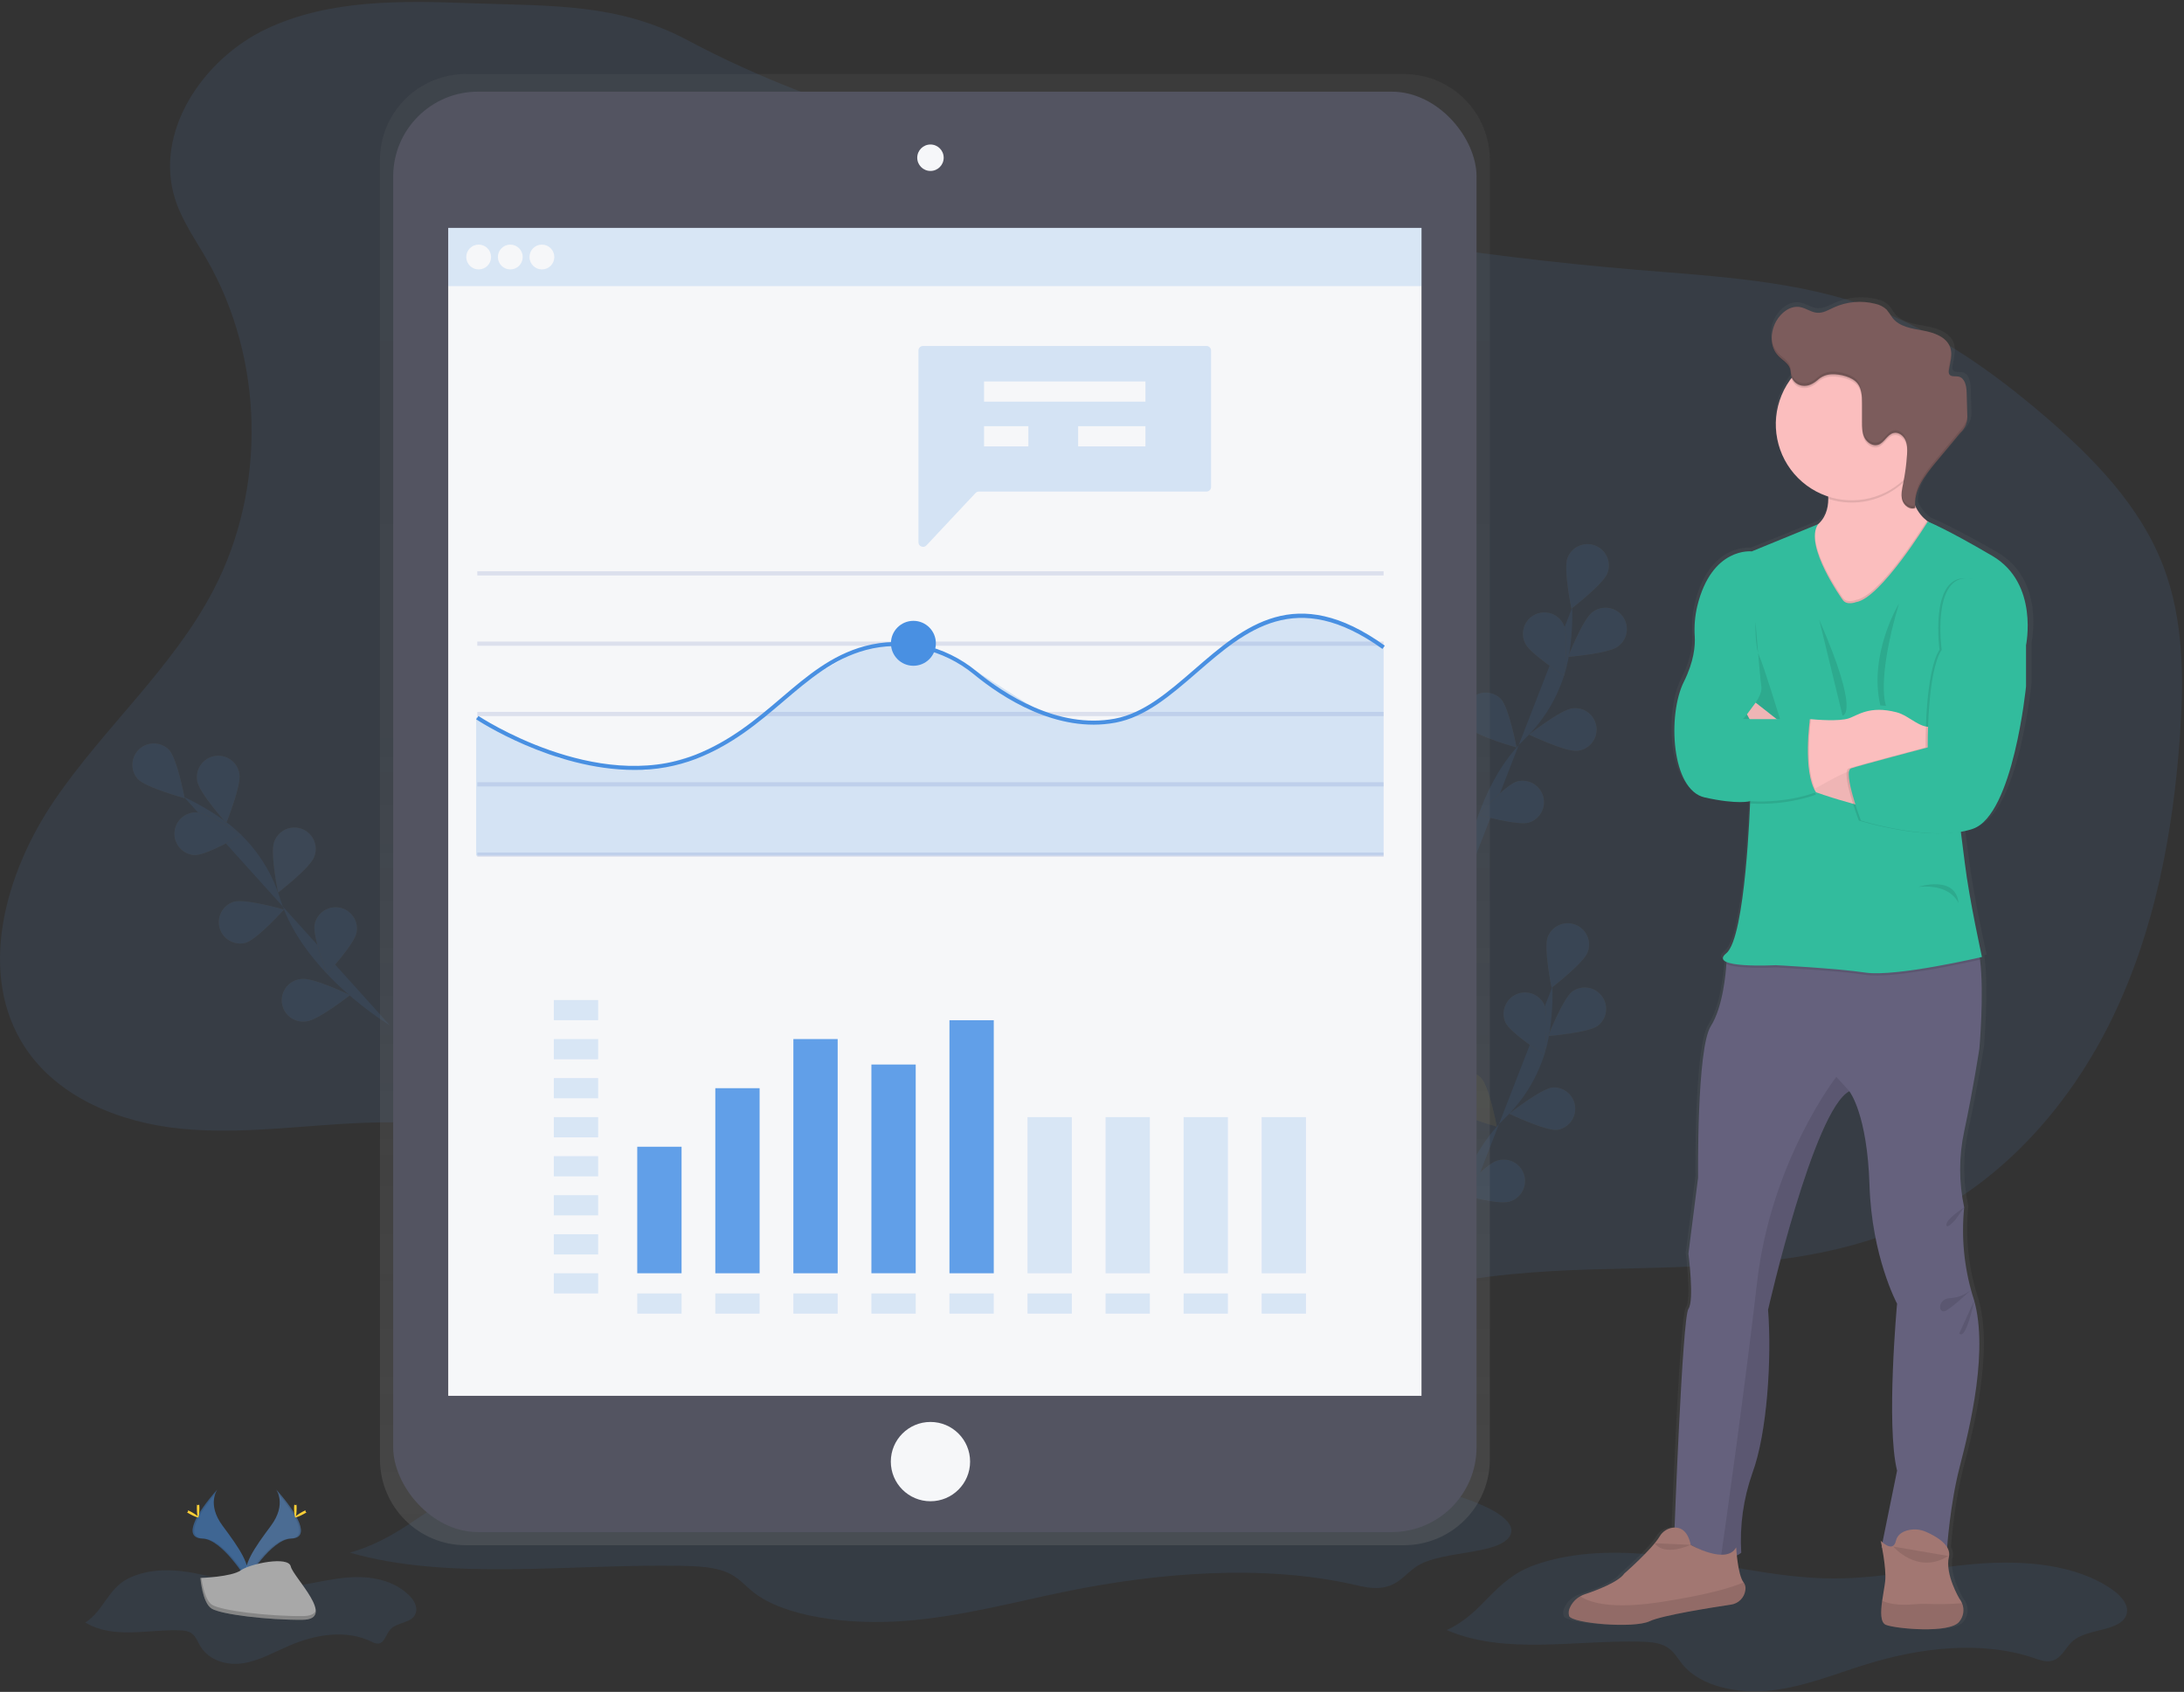 <?xml version="1.0" encoding="UTF-8"?>
<svg width="515px" height="399px" viewBox="0 0 515 399" version="1.1" xmlns="http://www.w3.org/2000/svg" xmlns:xlink="http://www.w3.org/1999/xlink">
    <rect x="0" y="0" width="515" height="399" fill="#333333" stroke="none"/>
    <!-- Generator: Sketch 43.1 (39012) - http://www.bohemiancoding.com/sketch -->
    <title>undraw_report_mx0anew</title>
    <desc>Created with Sketch.</desc>
    <defs>
        <linearGradient x1="49.996%" y1="100.004%" x2="49.996%" y2="7.92274891e-06%" id="linearGradient-1">
            <stop stop-color="#808080" stop-opacity="0.25" offset="0%"></stop>
            <stop stop-color="#808080" stop-opacity="0.12" offset="54%"></stop>
            <stop stop-color="#808080" stop-opacity="0.1" offset="100%"></stop>
        </linearGradient>
        <linearGradient x1="95039%" y1="83764%" x2="95039%" y2="17791%" id="linearGradient-2">
            <stop stop-color="#808080" stop-opacity="0.25" offset="0%"></stop>
            <stop stop-color="#808080" stop-opacity="0.12" offset="54%"></stop>
            <stop stop-color="#808080" stop-opacity="0.1" offset="100%"></stop>
        </linearGradient>
    </defs>
    <g id="Page-1" stroke="none" stroke-width="1" fill="none" fill-rule="evenodd">
        <g id="undraw_report_mx0anew" fill-rule="nonzero">
            <path d="M111.577,0.776 C95.032,0.167 77.75,-0.262 62.79,6.833 C47.83,13.927 36.264,31.115 41.281,46.918 C42.918,52.07 46.107,56.56 48.796,61.25 C62.243,84.704 62.866,115.02 50.401,139.012 C40.805,157.481 24.541,171.537 12.832,188.744 C1.123,205.952 -5.531,229.801 5.988,247.137 C13.875,259.007 28.511,264.783 42.69,266.183 C56.869,267.582 71.129,265.378 85.37,264.811 C113.082,263.746 140.676,268.966 166.085,280.081 C201.064,295.422 231.198,321.666 268.028,331.794 C272.45,333.008 277.072,333.989 281.594,333.165 C289.614,331.703 295.444,325.071 301.722,319.833 C321.766,303.23 349.515,300.131 375.531,299.36 C401.548,298.588 428.645,299.183 452.162,288.008 C472.696,278.253 488.503,260.102 498.332,239.6 C508.16,219.098 512.43,196.315 514.039,173.627 C514.99,160.124 514.957,146.183 510.126,133.541 C504.695,119.329 493.681,108.011 482.129,98.117 C470.059,87.775 456.903,78.405 442,72.825 C424.199,66.159 404.875,65.207 385.922,63.626 C347.056,60.379 308.493,54.184 270.565,45.095 C234.568,36.486 195.043,27.082 162.258,9.546 C145.804,0.743 130.126,1.443 111.577,0.776 Z" id="Shape" fill="#619FE8" opacity="0.1"></path>
            <g id="Group" opacity="0.1" transform="translate(330.799, 217.593)">
                <path d="M8.986,82.69 C8.986,82.69 10.671,59.069 23.96,46.19 C29.571,40.824 33.288,33.781 34.555,26.121 C35.128,22.479 35.366,18.793 35.269,15.108" id="Shape" fill="#4990E2"></path>
                <path d="M43.594,6.942 C42.618,9.551 35.074,15.351 35.074,15.351 C35.074,15.351 33.17,6.023 34.156,3.414 C35.13,0.807 38.032,-0.517 40.638,0.457 C43.245,1.431 44.568,4.335 43.594,6.942 L43.594,6.942 Z" id="Shape" fill="#B6983F"></path>
                <path d="M46.003,24.307 C43.765,25.964 34.284,26.73 34.284,26.73 C34.284,26.73 37.759,17.869 39.996,16.208 C42.232,14.639 45.309,15.137 46.937,17.33 C48.565,19.524 48.15,22.615 46.003,24.302 L46.003,24.307 Z" id="Shape" fill="#B6983F"></path>
                <path d="M36.44,48.861 C33.67,49.166 25.098,45.052 25.098,45.052 C25.098,45.052 32.571,39.157 35.336,38.862 C38.005,38.715 40.324,40.681 40.617,43.339 C40.911,45.997 39.077,48.421 36.44,48.861 L36.44,48.861 Z" id="Shape" fill="#B6983F"></path>
                <path d="M25.022,65.811 C22.347,66.578 13.199,63.959 13.199,63.959 C13.199,63.959 19.567,56.888 22.242,56.122 C23.991,55.565 25.904,56.004 27.236,57.266 C28.568,58.528 29.11,60.415 28.649,62.192 C28.189,63.969 26.799,65.355 25.022,65.811 L25.022,65.811 Z" id="Shape" fill="#B6983F"></path>
                <path d="M24.184,23.531 C25.374,26.045 33.38,31.182 33.38,31.182 C33.38,31.182 34.484,21.731 33.289,19.212 C32.051,16.781 29.104,15.777 26.639,16.946 C24.175,18.115 23.087,21.033 24.184,23.531 L24.184,23.531 Z" id="Shape" fill="#B6983F"></path>
                <path d="M11.081,43.523 C12.984,45.566 22.147,48.075 22.147,48.075 C22.147,48.075 20.372,38.724 18.482,36.677 C16.589,34.644 13.41,34.525 11.371,36.411 C9.332,38.297 9.202,41.477 11.081,43.523 Z" id="Shape" fill="#B6983F"></path>
                <path d="M1.014,64.702 C2.527,67.035 11.152,71.058 11.152,71.058 C11.152,71.058 10.981,61.536 9.462,59.207 C7.911,56.962 4.856,56.359 2.568,57.847 C0.281,59.334 -0.408,62.372 1.014,64.702 Z" id="Shape" fill="#B6983F"></path>
                <path d="M43.594,6.942 C42.618,9.551 35.074,15.351 35.074,15.351 C35.074,15.351 33.17,6.023 34.156,3.414 C35.13,0.807 38.032,-0.517 40.638,0.457 C43.245,1.431 44.568,4.335 43.594,6.942 L43.594,6.942 Z" id="Shape" fill="#4990E2"></path>
                <path d="M46.003,24.307 C43.765,25.964 34.284,26.73 34.284,26.73 C34.284,26.73 37.759,17.869 39.996,16.208 C42.232,14.639 45.309,15.137 46.937,17.33 C48.565,19.524 48.15,22.615 46.003,24.302 L46.003,24.307 Z" id="Shape" fill="#4990E2"></path>
                <path d="M36.44,48.861 C33.67,49.166 25.098,45.052 25.098,45.052 C25.098,45.052 32.571,39.157 35.336,38.862 C38.005,38.715 40.324,40.681 40.617,43.339 C40.911,45.997 39.077,48.421 36.44,48.861 L36.44,48.861 Z" id="Shape" fill="#4990E2"></path>
                <path d="M25.022,65.811 C22.347,66.578 13.199,63.959 13.199,63.959 C13.199,63.959 19.567,56.888 22.242,56.122 C23.991,55.565 25.904,56.004 27.236,57.266 C28.568,58.528 29.11,60.415 28.649,62.192 C28.189,63.969 26.799,65.355 25.022,65.811 L25.022,65.811 Z" id="Shape" fill="#4990E2"></path>
                <path d="M24.184,23.531 C25.374,26.045 33.38,31.182 33.38,31.182 C33.38,31.182 34.484,21.731 33.289,19.212 C32.051,16.781 29.104,15.777 26.639,16.946 C24.175,18.115 23.087,21.033 24.184,23.531 L24.184,23.531 Z" id="Shape" fill="#4990E2"></path>
                <path d="M11.081,43.523 C12.984,45.566 22.147,48.075 22.147,48.075 C22.147,48.075 20.372,38.724 18.482,36.677 C16.589,34.644 13.41,34.525 11.371,36.411 C9.332,38.297 9.202,41.477 11.081,43.523 Z" id="Shape" fill="#B6983F"></path>
                <path d="M1.014,64.702 C2.527,67.035 11.152,71.058 11.152,71.058 C11.152,71.058 10.981,61.536 9.462,59.207 C7.911,56.962 4.856,56.359 2.568,57.847 C0.281,59.334 -0.408,62.372 1.014,64.702 Z" id="Shape" fill="#B6983F"></path>
            </g>
            <g id="Group" opacity="0.1" transform="translate(335.559, 128.08)">
                <path d="M8.891,82.795 C8.891,82.795 10.576,59.174 23.865,46.294 C29.473,40.927 33.191,33.885 34.46,26.225 C35.037,22.584 35.276,18.898 35.174,15.212" id="Shape" fill="#4990E2"></path>
                <path d="M43.499,7.047 C42.547,9.651 34.984,15.451 34.984,15.451 C34.984,15.451 33.08,6.123 34.06,3.519 C35.034,0.911 37.937,-0.412 40.543,0.562 C43.15,1.536 44.473,4.44 43.499,7.047 L43.499,7.047 Z" id="Shape" fill="#B6983F"></path>
                <path d="M45.922,24.407 C43.689,26.068 34.203,26.83 34.203,26.83 C34.203,26.83 37.678,17.974 39.915,16.312 C41.357,15.18 43.3,14.92 44.989,15.633 C46.678,16.347 47.846,17.921 48.04,19.745 C48.234,21.569 47.423,23.354 45.922,24.407 L45.922,24.407 Z" id="Shape" fill="#B6983F"></path>
                <path d="M36.345,48.966 C33.58,49.27 25.007,45.157 25.007,45.157 C25.007,45.157 32.48,39.267 35.246,38.967 C37.054,38.734 38.847,39.497 39.934,40.96 C41.021,42.424 41.234,44.361 40.49,46.026 C39.745,47.691 38.161,48.824 36.345,48.989 L36.345,48.966 Z" id="Shape" fill="#B6983F"></path>
                <path d="M24.927,65.916 C22.252,66.683 13.103,64.064 13.103,64.064 C13.103,64.064 19.477,56.993 22.147,56.222 C24.808,55.496 27.559,57.046 28.318,59.699 C29.077,62.352 27.564,65.122 24.922,65.916 L24.927,65.916 Z" id="Shape" fill="#B6983F"></path>
                <path d="M24.089,23.631 C25.279,26.149 33.289,31.287 33.289,31.287 C33.289,31.287 34.389,21.831 33.199,19.317 C32.451,17.653 30.862,16.523 29.045,16.362 C27.228,16.202 25.466,17.036 24.438,18.544 C23.41,20.051 23.277,21.997 24.089,23.631 Z" id="Shape" fill="#B6983F"></path>
                <path d="M10.985,43.623 C12.889,45.671 22.056,48.175 22.056,48.175 C22.056,48.175 20.276,38.824 18.387,36.781 C16.481,34.821 13.36,34.738 11.353,36.594 C9.345,38.45 9.182,41.568 10.985,43.623 L10.985,43.623 Z" id="Shape" fill="#B6983F"></path>
                <path d="M0.919,64.807 C2.437,67.14 11.057,71.163 11.057,71.163 C11.057,71.163 10.885,61.64 9.367,59.312 C8.411,57.746 6.679,56.823 4.846,56.902 C3.013,56.982 1.368,58.052 0.552,59.695 C-0.265,61.339 -0.125,63.297 0.919,64.807 L0.919,64.807 Z" id="Shape" fill="#B6983F"></path>
                <path d="M43.499,7.047 C42.547,9.651 34.984,15.451 34.984,15.451 C34.984,15.451 33.08,6.123 34.06,3.519 C35.034,0.911 37.937,-0.412 40.543,0.562 C43.15,1.536 44.473,4.44 43.499,7.047 L43.499,7.047 Z" id="Shape" fill="#4990E2"></path>
                <path d="M45.922,24.407 C43.689,26.068 34.203,26.83 34.203,26.83 C34.203,26.83 37.678,17.974 39.915,16.312 C41.357,15.18 43.3,14.92 44.989,15.633 C46.678,16.347 47.846,17.921 48.04,19.745 C48.234,21.569 47.423,23.354 45.922,24.407 L45.922,24.407 Z" id="Shape" fill="#4990E2"></path>
                <path d="M36.345,48.966 C33.58,49.27 25.007,45.157 25.007,45.157 C25.007,45.157 32.48,39.267 35.246,38.967 C37.054,38.734 38.847,39.497 39.934,40.96 C41.021,42.424 41.234,44.361 40.49,46.026 C39.745,47.691 38.161,48.824 36.345,48.989 L36.345,48.966 Z" id="Shape" fill="#4990E2"></path>
                <path d="M24.927,65.916 C22.252,66.683 13.103,64.064 13.103,64.064 C13.103,64.064 19.477,56.993 22.147,56.222 C24.808,55.496 27.559,57.046 28.318,59.699 C29.077,62.352 27.564,65.122 24.922,65.916 L24.927,65.916 Z" id="Shape" fill="#4990E2"></path>
                <path d="M24.089,23.631 C25.279,26.149 33.289,31.287 33.289,31.287 C33.289,31.287 34.389,21.831 33.199,19.317 C32.451,17.653 30.862,16.523 29.045,16.362 C27.228,16.202 25.466,17.036 24.438,18.544 C23.41,20.051 23.277,21.997 24.089,23.631 Z" id="Shape" fill="#4990E2"></path>
                <path d="M10.985,43.623 C12.889,45.671 22.056,48.175 22.056,48.175 C22.056,48.175 20.276,38.824 18.387,36.781 C16.481,34.821 13.36,34.738 11.353,36.594 C9.345,38.45 9.182,41.568 10.985,43.623 L10.985,43.623 Z" id="Shape" fill="#4990E2"></path>
                <path d="M0.919,64.807 C2.437,67.14 11.057,71.163 11.057,71.163 C11.057,71.163 10.885,61.64 9.367,59.312 C8.411,57.746 6.679,56.823 4.846,56.902 C3.013,56.982 1.368,58.052 0.552,59.695 C-0.265,61.339 -0.125,63.297 0.919,64.807 L0.919,64.807 Z" id="Shape" fill="#B6983F"></path>
            </g>
            <g id="Group" opacity="0.1" transform="translate(30.938, 175.217)">
                <path d="M61.015,66.606 C61.015,66.606 40.686,54.484 35.15,36.829 C32.883,29.403 28.266,22.915 21.995,18.341 C19,16.189 15.813,14.318 12.475,12.751" id="Shape" fill="#4990E2"></path>
                <path d="M8.929,1.628 C10.833,3.671 12.608,13.022 12.608,13.022 C12.608,13.022 3.427,10.523 1.537,8.48 C-0.262,6.427 -0.101,3.313 1.902,1.457 C3.904,-0.399 7.019,-0.323 8.929,1.628 L8.929,1.628 Z" id="Shape" fill="#B6983F"></path>
                <path d="M25.517,7.309 C25.993,10.051 22.413,18.869 22.413,18.869 C22.413,18.869 16.064,11.78 15.588,9.037 C15.23,7.241 15.873,5.392 17.268,4.207 C18.663,3.021 20.591,2.685 22.305,3.33 C24.018,3.974 25.248,5.497 25.517,7.309 L25.517,7.309 Z" id="Shape" fill="#B6983F"></path>
                <path d="M43.147,26.868 C42.195,29.477 34.632,35.282 34.632,35.282 C34.632,35.282 32.728,25.954 33.703,23.35 C34.295,21.612 35.784,20.334 37.59,20.012 C39.396,19.69 41.235,20.375 42.39,21.801 C43.545,23.226 43.835,25.167 43.147,26.868 L43.147,26.868 Z" id="Shape" fill="#B6983F"></path>
                <path d="M53.147,44.69 C52.633,47.428 46.179,54.446 46.179,54.446 C46.179,54.446 42.728,45.576 43.247,42.843 C43.581,41.073 44.833,39.617 46.532,39.022 C48.23,38.427 50.117,38.784 51.482,39.958 C52.846,41.132 53.481,42.945 53.147,44.714 L53.147,44.69 Z" id="Shape" fill="#B6983F"></path>
                <path d="M15.017,26.43 C17.797,26.497 25.988,21.669 25.988,21.669 C25.988,21.669 18.039,16.431 15.255,16.365 C12.51,16.354 10.261,18.543 10.196,21.288 C10.131,24.033 12.274,26.326 15.017,26.444 L15.017,26.43 Z" id="Shape" fill="#B6983F"></path>
                <path d="M26.978,47.128 C29.653,46.356 36.021,39.281 36.021,39.281 C36.021,39.281 26.873,36.667 24.198,37.438 C21.586,38.257 20.104,41.011 20.86,43.643 C21.616,46.275 24.335,47.822 26.983,47.128 L26.978,47.128 Z" id="Shape" fill="#B6983F"></path>
                <path d="M41.362,65.645 C44.132,65.34 51.6,59.455 51.6,59.455 C51.6,59.455 43.032,55.331 40.258,55.646 C38.395,55.748 36.741,56.872 35.96,58.567 C35.179,60.261 35.399,62.249 36.531,63.732 C37.663,65.216 39.522,65.951 41.362,65.645 L41.362,65.645 Z" id="Shape" fill="#B6983F"></path>
                <path d="M8.929,1.628 C10.833,3.671 12.608,13.022 12.608,13.022 C12.608,13.022 3.427,10.523 1.537,8.48 C-0.262,6.427 -0.101,3.313 1.902,1.457 C3.904,-0.399 7.019,-0.323 8.929,1.628 L8.929,1.628 Z" id="Shape" fill="#4990E2"></path>
                <path d="M25.517,7.309 C25.993,10.051 22.413,18.869 22.413,18.869 C22.413,18.869 16.064,11.78 15.588,9.037 C15.23,7.241 15.873,5.392 17.268,4.207 C18.663,3.021 20.591,2.685 22.305,3.33 C24.018,3.974 25.248,5.497 25.517,7.309 L25.517,7.309 Z" id="Shape" fill="#4990E2"></path>
                <path d="M43.147,26.868 C42.195,29.477 34.632,35.282 34.632,35.282 C34.632,35.282 32.728,25.954 33.703,23.35 C34.295,21.612 35.784,20.334 37.59,20.012 C39.396,19.69 41.235,20.375 42.39,21.801 C43.545,23.226 43.835,25.167 43.147,26.868 L43.147,26.868 Z" id="Shape" fill="#619FE8"></path>
                <path d="M53.147,44.69 C52.633,47.428 46.179,54.446 46.179,54.446 C46.179,54.446 42.728,45.576 43.247,42.843 C43.581,41.073 44.833,39.617 46.532,39.022 C48.23,38.427 50.117,38.784 51.482,39.958 C52.846,41.132 53.481,42.945 53.147,44.714 L53.147,44.69 Z" id="Shape" fill="#4990E2"></path>
                <path d="M15.017,26.43 C17.797,26.497 25.988,21.669 25.988,21.669 C25.988,21.669 18.039,16.431 15.255,16.365 C12.51,16.354 10.261,18.543 10.196,21.288 C10.131,24.033 12.274,26.326 15.017,26.444 L15.017,26.43 Z" id="Shape" fill="#4990E2"></path>
                <path d="M26.978,47.128 C29.653,46.356 36.021,39.281 36.021,39.281 C36.021,39.281 26.873,36.667 24.198,37.438 C21.586,38.257 20.104,41.011 20.86,43.643 C21.616,46.275 24.335,47.822 26.983,47.128 L26.978,47.128 Z" id="Shape" fill="#4990E2"></path>
                <path d="M41.362,65.645 C44.132,65.34 51.6,59.455 51.6,59.455 C51.6,59.455 43.032,55.331 40.258,55.646 C38.395,55.748 36.741,56.872 35.96,58.567 C35.179,60.261 35.399,62.249 36.531,63.732 C37.663,65.216 39.522,65.951 41.362,65.645 L41.362,65.645 Z" id="Shape" fill="#4990E2"></path>
            </g>
            <path d="M341.142,384.407 C354.807,390.353 371.481,386.735 386.988,387.154 C389.106,387.211 391.357,387.387 393.056,388.416 C394.756,389.444 395.598,391.106 396.764,392.534 C401.11,397.838 410.015,399.543 417.797,398.643 C425.579,397.743 432.714,394.762 440.058,392.496 C452.753,388.573 467.26,386.782 479.783,391.068 C480.93,391.458 482.163,391.91 483.372,391.753 C486.118,391.406 486.937,388.558 488.855,386.935 C492.32,383.997 499.85,384.797 501.373,380.926 C502.263,378.66 500.212,376.336 497.975,374.789 C489.407,368.866 477.175,367.889 465.975,368.804 C454.775,369.718 443.766,372.237 432.51,372.246 C418.483,372.246 404.932,368.38 391.043,366.794 C381.424,365.699 370.924,365.842 361.904,369.065 C352.128,372.551 349.976,380.402 341.142,384.407 Z" id="Shape" fill="#4990E2" opacity="0.1"></path>
            <path d="M82.538,366.166 C105.861,372.884 134.324,368.794 160.788,369.27 C164.41,369.337 168.246,369.532 171.154,370.699 C174.062,371.865 175.49,373.746 177.485,375.355 C184.9,381.35 200.098,383.278 213.378,382.259 C226.657,381.24 238.842,377.874 251.379,375.312 C273.045,370.88 297.815,368.861 319.186,373.693 C321.147,374.136 323.212,374.646 325.316,374.47 C330,374.074 331.394,370.861 334.674,369.023 C340.59,365.69 353.437,366.609 356.035,362.238 C357.559,359.676 354.055,357.048 350.238,355.3 C335.635,348.611 314.74,347.506 295.62,348.539 C276.501,349.573 257.709,352.415 238.504,352.429 C214.563,352.429 191.431,348.063 167.722,346.268 C151.301,345.03 133.381,345.183 117.984,348.839 C101.291,352.786 97.612,361.657 82.538,366.166 Z" id="Shape" fill="#4990E2" opacity="0.1"></path>
            <path d="M20.11,382.631 C26.773,386.64 34.865,384.202 42.414,384.483 C43.447,384.521 44.541,384.64 45.37,385.33 C46.198,386.021 46.607,387.149 47.173,388.111 C49.287,391.687 53.618,392.839 57.402,392.229 C61.186,391.62 64.661,389.615 68.235,388.082 C74.423,385.44 81.472,384.235 87.56,387.13 C88.081,387.464 88.692,387.63 89.311,387.606 C90.644,387.368 91.044,385.449 91.977,384.354 C93.661,382.373 97.326,382.926 98.064,380.302 C98.497,378.774 97.498,377.207 96.413,376.165 C92.253,372.17 86.293,371.513 80.844,372.127 C75.394,372.741 70.039,374.408 64.561,374.408 C57.74,374.408 51.148,371.803 44.389,370.732 C39.705,369.989 34.598,370.084 30.21,372.265 C25.455,374.646 24.408,379.94 20.11,382.631 Z" id="Shape" fill="#4990E2" opacity="0.1"></path>
            <path d="M331.028,17.46 L109.883,17.46 C104.51,17.451 99.355,19.578 95.55,23.372 C91.746,27.166 89.604,32.317 89.597,37.691 L89.597,344.192 C89.62,355.378 98.701,364.427 109.883,364.409 L331.028,364.409 C336.4,364.418 341.556,362.291 345.36,358.497 C349.165,354.703 351.306,349.552 351.314,344.178 L351.314,37.691 C351.306,32.317 349.165,27.166 345.36,23.372 C341.556,19.578 336.4,17.451 331.028,17.46 L331.028,17.46 Z" id="Shape" fill="url(#linearGradient-1)"></path>
            <rect id="Rectangle-path" fill="#535461" x="92.714" y="21.616" width="255.463" height="339.693" rx="20"></rect>
            <rect id="Rectangle-path" fill="#F6F7F9" x="105.694" y="53.746" width="229.503" height="275.429"></rect>
            <ellipse id="Oval" fill="#F6F7F9" cx="219.408" cy="37.196" rx="3.118" ry="3.119"></ellipse>
            <ellipse id="Oval" fill="#F6F7F9" cx="219.408" cy="344.687" rx="9.348" ry="9.351"></ellipse>
            <g id="Group" opacity="0.2" transform="translate(105.665, 53.327)" fill="#619FE8">
                <rect id="Rectangle-path" x="0.029" y="0.419" width="229.503" height="13.727"></rect>
            </g>
            <ellipse id="Oval" fill="#F6F7F9" cx="112.872" cy="60.612" rx="2.927" ry="2.928"></ellipse>
            <ellipse id="Oval" fill="#F6F7F9" cx="120.33" cy="60.612" rx="2.927" ry="2.928"></ellipse>
            <ellipse id="Oval" fill="#F6F7F9" cx="127.784" cy="60.612" rx="2.927" ry="2.928"></ellipse>
            <rect id="Rectangle-path" fill="#DCE0ED" x="112.548" y="134.712" width="213.715" height="1"></rect>
            <rect id="Rectangle-path" fill="#DCE0ED" x="112.548" y="151.296" width="213.715" height="1"></rect>
            <rect id="Rectangle-path" fill="#DCE0ED" x="112.548" y="167.885" width="213.715" height="1"></rect>
            <rect id="Rectangle-path" fill="#DCE0ED" x="112.548" y="184.468" width="213.715" height="1"></rect>
            <rect id="Rectangle-path" fill="#DCE0ED" x="112.548" y="201.052" width="213.715" height="1"></rect>
            <g id="Group" opacity="0.2" transform="translate(111.853, 144.745)" fill="#4990E2">
                <polygon id="Shape" points="214.41 57.022 0.433 57.022 0.433 24.407 20.057 34.082 40.367 36.838 58.187 31.463 79.687 14.784 90.501 8.537 98.407 7.013 105.97 7.418 118.407 13.565 135.318 24.34 148.588 26.045 159.107 22.416 181.411 4.147 192.797 0.086 204.71 1.928 214.41 7.532"></polygon>
            </g>
            <path d="M149.583,181.574 C130.311,181.574 112.505,169.784 112.281,169.632 L112.815,168.842 C113.091,169.027 140.497,187.163 163.786,178.079 C172.277,174.746 178.322,169.613 184.172,164.628 C190.279,159.424 196.043,154.51 203.906,152.377 C212.921,149.934 222.773,152.144 230.26,158.3 C236.662,163.561 249.409,172.008 262.874,169.485 C269.737,168.194 275.52,163.181 281.646,157.872 C293.388,147.692 305.535,137.165 326.544,152.268 L325.987,153.039 C305.587,138.374 293.736,148.654 282.27,158.591 C276.044,163.985 270.166,169.066 263.05,170.418 C249.199,173.017 236.186,164.399 229.656,159.033 C222.407,153.077 212.878,150.939 204.153,153.296 C196.5,155.372 190.826,160.219 184.786,165.352 C178.879,170.389 172.773,175.593 164.134,178.964 C159.489,180.734 154.554,181.619 149.583,181.574 L149.583,181.574 Z" id="Shape" fill="#4990E2"></path>
            <ellipse id="Oval" fill="#4990E2" cx="215.386" cy="151.71" rx="5.298" ry="5.299"></ellipse>
            <g id="Group" opacity="0.2" transform="translate(216.567, 81.419)" fill="#4990E2">
                <path d="M67.921,0.167 L1.095,0.167 C0.495,0.167 0.01,0.653 0.01,1.252 L0.01,46.461 C0.01,46.906 0.282,47.305 0.695,47.469 C1.109,47.633 1.58,47.528 1.885,47.204 L13.465,34.848 C13.67,34.629 13.956,34.505 14.255,34.505 L67.921,34.505 C68.52,34.505 69.006,34.019 69.006,33.42 L69.006,1.243 C69.001,0.647 68.517,0.167 67.921,0.167 Z" id="Shape"></path>
            </g>
            <rect id="Rectangle-path" fill="#F6F7F9" x="232.045" y="89.956" width="38.054" height="4.761"></rect>
            <rect id="Rectangle-path" fill="#F6F7F9" x="232.045" y="100.507" width="10.448" height="4.761"></rect>
            <g id="Group" opacity="0.2" transform="translate(130.416, 235.686)" fill="#619FE8">
                <rect id="Rectangle-path" x="0.181" y="0.152" width="10.448" height="4.761"></rect>
            </g>
            <g id="Group" opacity="0.2" transform="translate(130.416, 244.733)" fill="#619FE8">
                <rect id="Rectangle-path" x="0.181" y="0.309" width="10.448" height="4.761"></rect>
            </g>
            <g id="Group" opacity="0.2" transform="translate(130.416, 253.779)" fill="#619FE8">
                <rect id="Rectangle-path" x="0.181" y="0.467" width="10.448" height="4.761"></rect>
            </g>
            <g id="Group" opacity="0.2" transform="translate(130.416, 263.302)" fill="#619FE8">
                <rect id="Rectangle-path" x="0.181" y="0.152" width="10.448" height="4.761"></rect>
            </g>
            <g id="Group" opacity="0.2" transform="translate(130.416, 272.348)" fill="#619FE8">
                <rect id="Rectangle-path" x="0.181" y="0.309" width="10.448" height="4.761"></rect>
            </g>
            <g id="Group" opacity="0.2" transform="translate(130.416, 281.395)" fill="#619FE8">
                <rect id="Rectangle-path" x="0.181" y="0.467" width="10.448" height="4.761"></rect>
            </g>
            <g id="Group" opacity="0.2" transform="translate(130.416, 290.918)" fill="#619FE8">
                <rect id="Rectangle-path" x="0.181" y="0.152" width="10.448" height="4.761"></rect>
            </g>
            <g id="Group" opacity="0.2" transform="translate(130.416, 299.964)" fill="#619FE8">
                <rect id="Rectangle-path" x="0.181" y="0.309" width="10.448" height="4.761"></rect>
            </g>
            <g id="Group" opacity="0.2" transform="translate(149.931, 304.726)" fill="#619FE8">
                <rect id="Rectangle-path" x="0.338" y="0.309" width="10.448" height="4.761"></rect>
            </g>
            <g id="Group" opacity="0.2" transform="translate(168.494, 304.726)" fill="#619FE8">
                <rect id="Rectangle-path" x="0.181" y="0.309" width="10.448" height="4.761"></rect>
            </g>
            <g id="Group" opacity="0.2" transform="translate(187.056, 304.726)" fill="#619FE8">
                <rect id="Rectangle-path" x="0.024" y="0.309" width="10.448" height="4.761"></rect>
            </g>
            <g id="Group" opacity="0.2" transform="translate(205.143, 304.726)" fill="#619FE8">
                <rect id="Rectangle-path" x="0.338" y="0.309" width="10.448" height="4.761"></rect>
            </g>
            <g id="Group" opacity="0.2" transform="translate(223.706, 304.726)" fill="#619FE8">
                <rect id="Rectangle-path" x="0.181" y="0.309" width="10.448" height="4.761"></rect>
            </g>
            <g id="Group" opacity="0.2" transform="translate(242.269, 304.726)" fill="#619FE8">
                <rect id="Rectangle-path" x="0.024" y="0.309" width="10.448" height="4.761"></rect>
            </g>
            <g id="Group" opacity="0.2" transform="translate(260.356, 304.726)" fill="#619FE8">
                <rect id="Rectangle-path" x="0.338" y="0.309" width="10.448" height="4.761"></rect>
            </g>
            <g id="Group" opacity="0.2" transform="translate(278.919, 304.726)" fill="#619FE8">
                <rect id="Rectangle-path" x="0.181" y="0.309" width="10.448" height="4.761"></rect>
            </g>
            <g id="Group" opacity="0.2" transform="translate(297.482, 304.726)" fill="#619FE8">
                <rect id="Rectangle-path" x="0.024" y="0.309" width="10.448" height="4.761"></rect>
            </g>
            <rect id="Rectangle-path" fill="#F6F7F9" x="254.235" y="100.507" width="15.864" height="4.761"></rect>
            <rect id="Rectangle-path" fill="#619FE8" x="150.269" y="270.434" width="10.448" height="29.839"></rect>
            <rect id="Rectangle-path" fill="#619FE8" x="168.674" y="256.627" width="10.448" height="43.647"></rect>
            <rect id="Rectangle-path" fill="#619FE8" x="187.08" y="245.042" width="10.448" height="55.232"></rect>
            <rect id="Rectangle-path" fill="#619FE8" x="205.481" y="251.046" width="10.448" height="49.223"></rect>
            <rect id="Rectangle-path" fill="#619FE8" x="223.887" y="240.6" width="10.448" height="59.674"></rect>
            <g id="Group" opacity="0.2" transform="translate(242.269, 263.302)" fill="#619FE8">
                <rect id="Rectangle-path" x="0.024" y="0.152" width="10.448" height="36.819"></rect>
            </g>
            <g id="Group" opacity="0.2" transform="translate(260.356, 263.302)" fill="#619FE8">
                <rect id="Rectangle-path" x="0.338" y="0.152" width="10.448" height="36.819"></rect>
            </g>
            <g id="Group" opacity="0.2" transform="translate(278.919, 263.302)" fill="#619FE8">
                <rect id="Rectangle-path" x="0.181" y="0.152" width="10.448" height="36.819"></rect>
            </g>
            <g id="Group" opacity="0.2" transform="translate(297.482, 263.302)" fill="#619FE8">
                <rect id="Rectangle-path" x="0.024" y="0.152" width="10.448" height="36.819"></rect>
            </g>
            <path d="M470.963,130.223 C459.649,123.714 455.375,122.1 455.351,122.09 L455.123,121.924 C453.889,120.976 452.908,119.737 452.267,118.319 L452.267,117.543 L452.267,117.619 C452.448,114.172 454.899,111.034 457.227,108.297 L463.172,101.297 C463.85,100.606 464.372,99.779 464.704,98.869 C464.827,98.382 464.881,97.881 464.866,97.379 L464.866,96.769 C464.837,95.032 464.785,93.289 464.723,91.532 C464.666,90.013 464.276,88.099 462.757,87.785 C461.967,87.623 460.925,87.909 460.506,87.228 C460.366,86.95 460.33,86.63 460.406,86.328 C460.404,86.352 460.404,86.375 460.406,86.399 L460.406,86.314 C460.702,85.141 460.891,83.944 460.973,82.738 C461.002,82.125 460.919,81.511 460.725,80.928 C459.845,78.405 456.817,77.372 454.138,76.896 C451.458,76.419 448.459,76.01 446.779,73.915 C446.26,73.267 445.908,72.487 445.318,71.901 C444.543,71.214 443.598,70.747 442.581,70.549 C439.258,69.727 435.756,70.032 432.624,71.415 C431.329,71.991 430.03,72.772 428.611,72.687 C427.193,72.601 425.875,71.577 424.418,71.33 C422.067,70.93 419.815,72.658 418.659,74.701 C417.972,75.916 417.605,77.285 417.593,78.681 L417.593,78.914 L417.593,78.914 C417.558,80.415 418.105,81.871 419.121,82.976 C420.134,84.028 421.648,84.752 422.067,86.137 C422.238,86.699 422.195,87.309 422.348,87.88 C422.348,87.951 422.39,88.023 422.414,88.089 L422.338,88.189 C419.911,91.301 418.597,95.137 418.606,99.083 C418.657,106.939 423.783,113.86 431.282,116.196 L431.282,116.729 C431.282,118.891 430.668,121.095 428.821,122.719 L412.8,129.166 C412.8,129.166 403.142,128.018 399.658,142.14 C399.098,144.485 398.895,146.901 399.058,149.306 C399.187,151.434 398.892,155.186 396.417,160.038 C392.452,167.799 393.356,185.616 401.457,187.382 C409.106,189.049 412.1,188.335 412.405,188.273 L412.405,188.582 C412.281,191.915 411.067,220.764 406.655,224.254 C405.436,225.206 405.665,225.873 406.655,226.311 C406.655,226.311 406.655,226.497 406.626,226.83 C406.493,228.939 405.812,236.972 402.861,241.543 C399.439,246.832 399.796,277.357 399.796,277.357 L397.497,295.37 C397.497,295.37 398.925,306.482 397.497,308.425 C396.212,310.153 394.499,351.277 394.165,360.186 L394.013,360.186 C392.581,360.272 391.285,361.062 390.553,362.295 C388.649,365.371 382.033,371.051 382.033,371.051 C380.605,373.094 375.279,375.046 372.466,375.969 C372.089,376.091 371.725,376.25 371.381,376.446 C370.33,377.019 369.486,377.909 368.968,378.988 C368.597,379.632 368.503,380.397 368.706,381.112 C369.429,382.873 384.375,384.107 388.154,382.345 C391.129,380.955 402.909,379.131 407.797,378.417 C409.623,378.185 411.061,376.748 411.296,374.922 C411.383,374.297 411.211,373.664 410.82,373.17 L410.82,373.17 C409.868,372.008 409.392,368.842 409.187,366.775 C409.584,366.615 409.955,366.395 410.287,366.123 C409.885,359.713 410.804,353.289 412.985,347.249 C416.588,337.726 417.669,320.076 416.793,308.611 C416.793,308.611 427.778,261.331 436.422,256.917 L436.422,256.917 C436.555,257.084 440.749,262.473 441.282,279.143 C441.824,296.079 447.945,307.192 447.945,307.192 C447.945,307.192 445.242,335.95 447.945,346.711 L444.409,363.69 C444.152,363.466 443.985,363.295 443.985,363.295 C443.985,363.295 444.09,363.771 444.237,364.523 L444.161,364.88 L444.314,364.918 C444.713,367.042 445.308,370.741 445.066,372.913 C444.923,374.146 444.59,375.841 444.342,377.503 C443.971,380.117 443.866,382.65 445.242,383.216 C447.493,384.121 460.73,385.359 462.981,382.45 C464.011,381.239 464.266,379.549 463.638,378.088 C463.474,377.688 463.253,377.315 462.981,376.979 C462.981,376.979 459.469,371.232 460.459,367.18 C460.648,366.379 460.497,365.536 460.04,364.852 C460.192,362.861 460.992,353.658 463.072,345.84 C465.323,337.35 470.078,318.738 466.58,306.497 L466.58,306.497 C466.446,306.021 466.294,305.544 466.132,305.068 C464.113,298.387 463.44,291.371 464.152,284.428 C462.853,278.499 462.853,272.359 464.152,266.43 C466.313,256.55 467.822,246.847 467.822,246.847 C467.822,246.847 469.016,233.796 467.974,225.792 L467.903,225.278 L468.474,225.149 C468.474,225.149 465.413,211.565 464.333,202.923 C464.076,200.881 463.743,198.295 463.381,195.534 C464.379,195.374 465.361,195.131 466.318,194.805 C476.009,191.439 479.055,161.1 479.055,161.1 L479.055,151.482 C479.055,151.482 482.31,136.75 470.963,130.223 Z M398.521,364.514 C398.221,364.361 398.045,364.261 398.045,364.261 L398.045,364.261 L398.521,364.514 Z" id="Shape" fill="url(#linearGradient-2)"></path>
            <path d="M465.095,305.325 C469.312,317.457 464.39,337.145 462.105,345.935 C459.821,354.724 459.116,365.28 459.116,365.28 C450.154,366.685 443.652,364.923 443.652,364.923 L447.341,346.83 C444.704,336.108 447.341,307.449 447.341,307.449 C447.341,307.449 441.367,296.374 440.839,279.495 C440.32,262.878 436.227,257.512 436.079,257.345 L436.079,257.345 C427.645,261.74 416.922,308.863 416.922,308.863 C417.802,320.29 416.745,337.869 413.233,347.363 C411.102,353.394 410.206,359.791 410.596,366.175 C409.368,367.213 407.659,367.389 405.812,367.094 C400.81,366.261 394.808,361.938 394.808,361.938 C394.808,361.938 396.712,310.606 398.14,308.668 C399.568,306.73 398.14,295.655 398.14,295.655 L400.42,277.724 C400.42,277.724 400.072,247.304 403.409,242.014 C406.293,237.457 406.955,229.454 407.083,227.354 C407.083,227.021 407.112,226.835 407.112,226.835 L412.195,220.74 C412.195,220.74 461.41,217.05 465.099,220.74 C466.008,221.65 466.565,223.707 466.898,226.302 C467.912,234.277 466.751,247.285 466.751,247.285 C466.751,247.285 465.275,256.955 463.167,266.806 C461.897,272.716 461.897,278.828 463.167,284.737 C462.467,291.66 463.122,298.653 465.095,305.325 L465.095,305.325 Z" id="Shape" fill="#65617D"></path>
            <path d="M462.02,382.421 C459.821,385.321 446.903,384.087 444.704,383.188 C443.362,382.631 443.466,380.107 443.828,377.503 C444.057,375.846 444.395,374.17 444.533,372.927 C444.885,369.761 443.476,363.342 443.476,363.342 C443.476,363.342 446.379,366.418 447.079,363.342 C447.388,362 448.469,361.309 449.587,360.962 C451.094,360.509 452.713,360.61 454.152,361.247 C456.432,362.238 460.244,364.352 459.559,367.209 C458.607,371.246 462.02,376.974 462.02,376.974 C462.284,377.31 462.499,377.682 462.658,378.079 C463.271,379.532 463.025,381.206 462.02,382.421 Z" id="Shape" fill="#A27772"></path>
            <path d="M462.02,382.421 C459.821,385.321 446.903,384.087 444.704,383.188 C443.362,382.631 443.466,380.107 443.828,377.503 C445.213,378.15 447.574,378.693 451.506,378.326 C452.425,378.241 453.348,378.212 454.271,378.241 C457.067,378.369 459.869,378.313 462.658,378.074 C463.273,379.528 463.027,381.205 462.02,382.421 Z" id="Shape" fill="#000000" opacity="0.1"></path>
            <path d="M416.936,308.844 C417.816,320.271 416.76,337.85 413.247,347.344 C411.117,353.375 410.22,359.772 410.61,366.156 C409.382,367.194 407.673,367.37 405.827,367.075 C406.888,359.648 411.405,327.709 414.323,302.469 C417.597,273.724 433.019,253.946 433.019,253.946 L436.094,257.331 C427.65,261.721 416.936,308.844 416.936,308.844 Z" id="Shape" fill="#000000" opacity="0.1"></path>
            <path d="M456.746,124.061 L454.599,134.608 L444.09,152.277 L431.129,146.74 C431.129,146.74 413.518,128.28 424.585,125.642 C425.91,125.359 427.162,124.801 428.259,124.004 C430.434,122.366 431.115,119.981 431.115,117.648 C431.115,113.796 429.316,110.082 429.316,110.082 L451.986,102.94 C451.05,105.92 450.503,109.009 450.358,112.129 C450.187,118.319 452.481,121.347 454.361,122.8 C455.065,123.374 455.876,123.803 456.746,124.061 L456.746,124.061 Z" id="Shape" fill="#FBBEBE"></path>
            <path d="M452.001,102.964 C451.064,105.944 450.517,109.033 450.373,112.153 C449.961,112.645 449.52,113.112 449.054,113.553 C444.287,118.112 437.402,119.685 431.129,117.648 C431.129,113.796 429.33,110.082 429.33,110.082 L452.001,102.964 Z" id="Shape" fill="#000000" opacity="0.1"></path>
            <path d="M454.599,100.064 C454.597,107.318 450.227,113.856 443.526,116.629 C436.826,119.402 429.115,117.863 423.991,112.73 C418.867,107.598 417.339,99.882 420.12,93.183 C422.9,86.484 429.442,82.121 436.693,82.128 C441.451,82.113 446.018,83.999 449.38,87.366 C452.742,90.734 454.621,95.305 454.599,100.064 L454.599,100.064 Z" id="Shape" fill="#FBBEBE"></path>
            <path d="M456.746,124.061 L454.599,134.608 L444.09,152.277 L431.129,146.74 C431.129,146.74 413.518,128.28 424.585,125.642 C425.91,125.359 427.162,124.801 428.259,124.004 C426.26,129.504 434.513,140.94 434.513,140.94 C435.465,142.369 437.679,141.464 437.679,141.464 C442.99,140.664 452.781,125.366 454.376,122.823 C455.077,123.387 455.882,123.808 456.746,124.061 L456.746,124.061 Z" id="Shape" fill="#000000" opacity="0.1"></path>
            <path d="M466.894,226.33 C463.776,227.04 446.508,230.868 439.959,229.911 C432.757,228.854 418.745,228.154 418.745,228.154 C418.745,228.154 409.825,228.63 407.078,227.382 C407.078,227.049 407.107,226.863 407.107,226.863 L412.19,220.769 C412.19,220.769 461.406,217.079 465.095,220.769 C466.004,221.669 466.56,223.726 466.894,226.33 Z" id="Shape" fill="#000000" opacity="0.1"></path>
            <path d="M434.513,141.464 C434.513,141.464 425.241,128.608 428.735,123.614 L413.071,130.037 C413.071,130.037 403.642,128.894 400.22,142.969 C399.673,145.307 399.476,147.714 399.634,150.111 C399.758,152.234 399.472,155.972 397.055,160.805 C393.185,168.542 394.065,186.297 401.976,188.059 C409.887,189.82 412.695,188.935 412.695,188.935 C412.695,188.935 411.643,221.112 407.074,224.802 C402.504,228.492 418.721,227.616 418.721,227.616 C418.721,227.616 432.733,228.32 439.939,229.373 C447.146,230.425 467.355,225.683 467.355,225.683 C467.355,225.683 464.366,212.141 463.314,203.528 C462.262,194.915 459.797,176.569 459.797,176.569 L477.727,152.287 C477.727,152.287 480.887,137.607 469.816,131.103 C458.745,124.599 454.585,123.009 454.585,123.009 C454.585,123.009 443.476,141.102 437.679,141.993 C437.679,141.993 435.475,142.878 434.513,141.464 Z" id="Shape" fill="#32BC9D"></path>
            <path d="M413.951,146.563 C413.951,146.563 413.775,152.368 414.827,154.658 C415.879,156.948 419.749,169.604 419.749,169.604 L410.962,169.604 C410.962,169.604 415.722,164.504 415.356,162.043 C414.989,159.581 413.951,146.563 413.951,146.563 Z" id="Shape" fill="#000000" opacity="0.1"></path>
            <path d="M439.963,190.344 C439.963,190.344 420.553,185.583 418.745,181.55 C416.936,177.517 411.943,168.461 411.943,168.461 L413.99,165.699 L423.433,173.113 C423.433,173.113 434.68,182.078 439.954,182.959 C445.227,183.84 439.963,190.344 439.963,190.344 Z" id="Shape" fill="#FBBEBE"></path>
            <path d="M439.963,190.344 C439.963,190.344 420.553,185.583 418.745,181.55 C416.936,177.517 411.943,168.461 411.943,168.461 L413.99,165.699 L423.433,173.113 C423.433,173.113 434.68,182.078 439.954,182.959 C445.227,183.84 439.963,190.344 439.963,190.344 Z" id="Shape" fill="#000000" opacity="0.05"></path>
            <path d="M456.746,167.49 L456.746,178.022 L455.052,178.022 C446.689,178.023 438.465,180.153 431.153,184.211 L427.983,185.973 L427.131,186.449 L421.681,174.174 L426.779,169.604 L427.041,169.604 C428.288,169.723 433.68,170.175 435.965,169.404 C438.136,168.666 440.83,166.328 447.222,167.975 C450.373,168.78 453.062,172.313 456.118,171.208 L456.746,167.49 Z" id="Shape" fill="#FBBEBE"></path>
            <path d="M473.705,148.325 L477.222,152.277 L477.222,161.862 C477.222,161.862 474.233,192.101 464.742,195.443 C455.251,198.786 438.312,193.505 438.312,193.505 C438.312,193.505 433.933,181.902 435.979,181.202 C438.026,180.502 454.066,176.26 454.066,176.26 C454.066,176.26 453.843,158.519 457.355,153.244 C457.355,153.244 455.071,136.722 462.981,136.369 C470.892,136.017 473.705,148.325 473.705,148.325 Z" id="Shape" fill="#000000" opacity="0.1"></path>
            <path d="M474.233,148.325 L477.751,152.277 L477.751,161.862 C477.751,161.862 474.771,192.101 465.252,195.443 C455.732,198.786 438.816,193.505 438.816,193.505 C438.816,193.505 434.442,181.902 436.489,181.202 C438.535,180.502 454.576,176.26 454.576,176.26 C454.576,176.26 454.347,158.519 457.865,153.244 C457.865,153.244 455.58,136.722 463.49,136.369 C471.401,136.017 474.233,148.325 474.233,148.325 Z" id="Shape" fill="#32BC9D"></path>
            <path d="M449.683,107.682 C449.754,106.525 449.778,105.302 449.283,104.259 C448.788,103.216 447.626,102.383 446.494,102.65 C444.99,103.002 444.342,104.959 442.867,105.43 C441.624,105.825 440.268,104.954 439.678,103.783 C439.087,102.612 439.068,101.259 439.064,99.974 L439.064,95.57 C439.064,93.97 439.011,92.237 438.026,90.989 C436.803,89.423 433.923,88.742 432,88.804 C430.719,88.819 429.491,89.315 428.559,90.194 C427.531,91.065 426.341,91.713 424.937,91.48 C423.746,91.299 422.765,90.451 422.414,89.299 L422.414,89.242 C426.488,83.857 433.242,81.219 439.885,82.416 C446.529,83.614 451.937,88.444 453.876,94.913 C455.816,101.381 453.957,108.391 449.069,113.048 C449.374,111.273 449.579,109.481 449.683,107.682 L449.683,107.682 Z" id="Shape" fill="#000000" opacity="0.1"></path>
            <path d="M424.927,90.937 C423.736,90.754 422.755,89.905 422.405,88.751 C422.257,88.185 422.295,87.58 422.129,87.013 C421.719,85.633 420.225,84.914 419.273,83.866 C417.293,81.762 417.421,78.305 418.825,75.772 C419.958,73.734 422.157,72.015 424.447,72.41 C425.875,72.658 427.098,73.672 428.54,73.763 C429.982,73.853 431.191,73.072 432.457,72.496 C435.504,71.116 438.93,70.812 442.172,71.634 C443.168,71.835 444.092,72.3 444.847,72.982 C445.357,73.625 445.834,74.294 446.275,74.986 C447.917,77.077 450.849,77.486 453.462,77.957 C456.075,78.429 459.026,79.462 459.887,81.976 C460.454,83.642 459.887,85.452 459.578,87.185 C459.468,87.538 459.492,87.919 459.645,88.256 C460.054,88.932 461.073,88.651 461.844,88.813 C463.329,89.123 463.709,91.032 463.748,92.546 C463.811,94.279 463.859,96.012 463.89,97.745 C464.069,99.376 463.455,100.993 462.239,102.093 L456.437,109.068 C453.862,112.163 451.13,115.767 451.648,119.757 C450.43,120.305 448.983,119.248 448.583,117.972 C448.183,116.696 448.507,115.324 448.773,114.015 C449.243,111.751 449.55,109.457 449.692,107.149 C449.763,105.987 449.787,104.768 449.292,103.726 C448.797,102.683 447.636,101.821 446.503,102.112 C444.999,102.464 444.352,104.421 442.876,104.892 C441.639,105.287 440.277,104.416 439.687,103.245 C439.097,102.074 439.078,100.721 439.073,99.436 L439.073,95.027 C439.073,93.432 439.021,91.694 438.036,90.446 C436.812,88.88 433.933,88.199 432.01,88.261 C430.729,88.277 429.501,88.773 428.569,89.651 C427.521,90.523 426.331,91.165 424.927,90.937 Z" id="Shape" fill="#7C5C5C"></path>
            <path d="M428.978,146.125 L434.48,168.742 C434.48,168.742 438.821,168.718 428.978,146.125 Z" id="Shape" fill="#000000" opacity="0.1"></path>
            <path d="M447.783,142.345 C447.783,142.345 440.577,154.153 443.39,166.356 L444.732,166.456 C444.732,166.456 442.334,160.805 447.783,142.345 Z" id="Shape" fill="#000000" opacity="0.1"></path>
            <path d="M452.353,209.156 C452.353,209.156 461.201,206.228 461.844,213.022 C461.844,213.022 460.173,208.366 452.353,209.156 Z" id="Shape" fill="#000000" opacity="0.1"></path>
            <path d="M426.779,170.146 C426.779,170.146 425.023,182.454 428.207,187.378 C428.207,187.378 421.772,190.015 412.738,189.487 L411.667,170.146 L426.779,170.146 Z" id="Shape" fill="#000000" opacity="0.1"></path>
            <path d="M427.983,185.968 L427.131,186.444 L421.681,174.17 L426.779,169.599 L427.041,169.599 L427.041,169.599 C426.96,170.189 425.541,180.759 427.983,185.968 Z" id="Shape" fill="#000000" opacity="0.1"></path>
            <path d="M426.779,169.599 C426.779,169.599 425.023,181.902 428.207,186.825 C428.207,186.825 421.772,189.463 412.738,188.935 L406.588,169.599 L426.779,169.599 Z" id="Shape" fill="#32BC9D"></path>
            <path d="M411.576,374.936 C411.367,376.74 409.962,378.172 408.164,378.417 C403.404,379.131 391.895,380.95 388.992,382.331 C385.303,384.087 370.714,382.859 370.01,381.102 C369.811,380.392 369.902,379.632 370.262,378.988 C370.77,377.914 371.602,377.026 372.642,376.45 C372.978,376.257 373.332,376.097 373.699,375.974 C376.445,375.055 381.633,373.117 383.037,371.07 C383.037,371.07 389.506,365.409 391.348,362.347 C392.053,361.126 393.32,360.337 394.727,360.243 C396.269,360.171 397.983,360.947 398.682,364.323 C398.682,364.323 407.117,369.137 409.396,364.914 C409.396,364.914 409.749,371.399 411.148,373.17 L411.148,373.17 C411.522,373.677 411.676,374.314 411.576,374.936 L411.576,374.936 Z" id="Shape" fill="#A27772"></path>
            <path d="M411.576,374.936 C411.367,376.74 409.962,378.172 408.164,378.417 C403.404,379.131 391.895,380.95 388.992,382.331 C385.303,384.087 370.714,382.859 370.01,381.102 C369.811,380.392 369.902,379.632 370.262,378.988 C370.77,377.914 371.602,377.026 372.642,376.45 C375.022,378.031 380.3,379.574 391.914,377.76 C402.99,376.031 408.473,374.336 411.148,373.179 L411.148,373.179 C411.519,373.684 411.673,374.317 411.576,374.936 L411.576,374.936 Z" id="Shape" fill="#000000" opacity="0.1"></path>
            <g id="Group" opacity="0.1" transform="translate(417.426, 79.514)" fill="#000000">
                <path d="M42.114,7.928 L42.114,7.842 C42.366,6.523 42.742,5.161 42.656,3.847 C42.544,4.926 42.362,5.996 42.114,7.052 C42.047,7.34 42.047,7.639 42.114,7.928 L42.114,7.928 Z" id="Shape"></path>
                <path d="M31.852,24.383 C32.129,25.017 32.276,25.7 32.285,26.392 C32.367,25.438 32.218,24.478 31.852,23.592 C31.376,22.54 30.2,21.712 29.068,21.978 C27.563,22.331 26.916,24.288 25.441,24.759 C24.198,25.154 22.842,24.283 22.247,23.112 C21.652,21.94 21.642,20.588 21.638,19.302 L21.638,14.893 C21.638,13.298 21.585,11.561 20.6,10.313 C19.377,8.747 16.492,8.066 14.574,8.128 C13.293,8.142 12.065,8.639 11.133,9.518 C10.1,10.394 8.915,11.037 7.511,10.808 C6.32,10.626 5.339,9.776 4.988,8.623 C4.841,8.056 4.879,7.451 4.712,6.885 C4.298,5.504 2.808,4.785 1.856,3.738 C0.931,2.717 0.405,1.397 0.376,0.019 C0.228,1.662 0.763,3.293 1.856,4.528 C2.846,5.576 4.317,6.299 4.712,7.68 C4.879,8.242 4.841,8.847 4.988,9.413 C5.339,10.566 6.32,11.416 7.511,11.599 C8.939,11.827 10.1,11.184 11.133,10.308 C12.065,9.429 13.293,8.933 14.574,8.918 C16.478,8.856 19.377,9.542 20.6,11.103 C21.585,12.36 21.633,14.089 21.638,15.684 L21.638,20.093 C21.638,21.397 21.638,22.754 22.247,23.902 C22.856,25.049 24.198,25.945 25.441,25.549 C26.916,25.073 27.563,23.121 29.068,22.769 C30.215,22.507 31.362,23.331 31.852,24.383 Z" id="Shape"></path>
                <path d="M46.298,19.541 C45.977,20.444 45.467,21.268 44.803,21.959 C42.871,24.286 40.937,26.611 39.001,28.935 C36.559,31.872 33.97,35.272 34.16,39.019 C34.337,35.581 36.731,32.453 39.001,29.725 L44.803,22.754 C45.466,22.061 45.976,21.235 46.298,20.331 C46.441,19.707 46.493,19.065 46.45,18.426 C46.445,18.803 46.394,19.177 46.298,19.541 Z" id="Shape"></path>
                <path d="M31.167,37.838 C31.073,37.529 31.015,37.209 30.995,36.886 C30.945,37.469 31.003,38.057 31.167,38.619 C31.566,39.895 33.018,40.947 34.237,40.4 C34.203,40.143 34.184,39.886 34.175,39.629 C32.947,40.133 31.538,39.095 31.167,37.838 Z" id="Shape"></path>
            </g>
            <path d="M390.172,363.933 C390.172,363.933 392.009,367.166 398.663,364.318" id="Shape" fill="#000000" opacity="0.1"></path>
            <path d="M446.451,364.728 C446.451,364.728 452.191,371.489 459.426,366.942" id="Shape" fill="#000000" opacity="0.1"></path>
            <path d="M463.162,284.752 C463.162,284.752 459.102,287.29 458.974,288.742 C458.845,290.194 461.068,287.685 461.068,287.685 L463.162,284.752 Z" id="Shape" fill="#000000" opacity="0.1"></path>
            <path d="M464.776,304.192 C463.365,305.367 461.611,306.052 459.778,306.144 C456.746,306.278 456.998,310.234 458.978,309.044 C460.958,307.854 464.776,304.192 464.776,304.192 Z" id="Shape" fill="#000000" opacity="0.1"></path>
            <path d="M465.532,306.73 C465.532,306.73 463.586,316.3 462.005,314.453" id="Shape" fill="#000000" opacity="0.1"></path>
            <path d="M65.094,351.249 C65.094,351.249 67.707,354.667 63.885,359.819 C60.063,364.971 56.912,369.342 58.173,372.56 C58.173,372.56 63.937,362.971 68.644,362.838 C73.352,362.704 70.258,357.015 65.094,351.249 Z" id="Shape" fill="#619FE8" opacity="0.53"></path>
            <path d="M65.094,351.249 C65.323,351.578 65.502,351.939 65.627,352.32 C70.206,357.7 72.647,362.723 68.245,362.852 C64.147,362.966 59.201,370.303 58.049,372.156 C58.088,372.298 58.134,372.437 58.187,372.575 C58.187,372.575 63.951,362.985 68.659,362.852 C73.366,362.719 70.258,357.015 65.094,351.249 Z" id="Shape" fill="#000000" opacity="0.1"></path>
            <path d="M69.953,355.605 C69.953,356.81 69.82,357.786 69.654,357.786 C69.487,357.786 69.349,356.81 69.349,355.605 C69.349,354.401 69.52,354.972 69.687,354.972 C69.853,354.972 69.953,354.41 69.953,355.605 Z" id="Shape" fill="#FFD037"></path>
            <path d="M71.624,357.043 C70.567,357.619 69.644,357.967 69.563,357.824 C69.482,357.681 70.277,357.091 71.334,356.515 C72.39,355.938 71.971,356.357 72.052,356.515 C72.133,356.672 72.681,356.467 71.624,357.043 Z" id="Shape" fill="#FFD037"></path>
            <path d="M51.281,351.249 C51.281,351.249 48.668,354.667 52.49,359.819 C56.312,364.971 59.463,369.342 58.202,372.56 C58.202,372.56 52.438,362.971 47.73,362.838 C43.023,362.704 46.122,357.015 51.281,351.249 Z" id="Shape" fill="#4990E2" opacity="0.549"></path>
            <path d="M51.281,351.249 C51.054,351.579 50.875,351.94 50.748,352.32 C46.169,357.7 43.727,362.723 48.13,362.852 C52.233,362.966 57.174,370.303 58.325,372.156 C58.289,372.298 58.243,372.438 58.187,372.575 C58.187,372.575 52.423,362.985 47.716,362.852 C43.009,362.719 46.122,357.015 51.281,351.249 Z" id="Shape" fill="#000000" opacity="0.1"></path>
            <path d="M46.421,355.605 C46.421,356.81 46.555,357.786 46.721,357.786 C46.888,357.786 47.026,356.81 47.026,355.605 C47.026,354.401 46.855,354.972 46.688,354.972 C46.521,354.972 46.421,354.41 46.421,355.605 Z" id="Shape" fill="#FFD037"></path>
            <path d="M44.755,357.043 C45.812,357.619 46.731,357.967 46.812,357.824 C46.893,357.681 46.098,357.091 45.041,356.515 C43.984,355.938 44.403,356.357 44.322,356.515 C44.241,356.672 43.699,356.467 44.755,357.043 Z" id="Shape" fill="#FFD037"></path>
            <path d="M47.254,372.127 C47.254,372.127 54.565,371.903 56.774,370.332 C58.982,368.761 68.016,366.89 68.564,369.408 C69.111,371.927 79.549,381.926 71.296,381.993 C63.042,382.059 52.119,380.707 49.92,379.364 C47.721,378.022 47.254,372.127 47.254,372.127 Z" id="Shape" fill="#A8A8A8"></path>
            <path d="M71.438,381.116 C63.185,381.183 52.262,379.831 50.063,378.488 C48.387,377.469 47.721,373.808 47.497,372.117 L47.254,372.117 C47.254,372.117 47.73,378.017 49.915,379.355 C52.1,380.693 63.038,382.05 71.291,381.983 C73.671,381.983 74.499,381.116 74.451,379.859 C74.123,380.626 73.214,381.102 71.438,381.116 Z" id="Shape" fill="#000000" opacity="0.2"></path>
        </g>
    </g>
</svg>